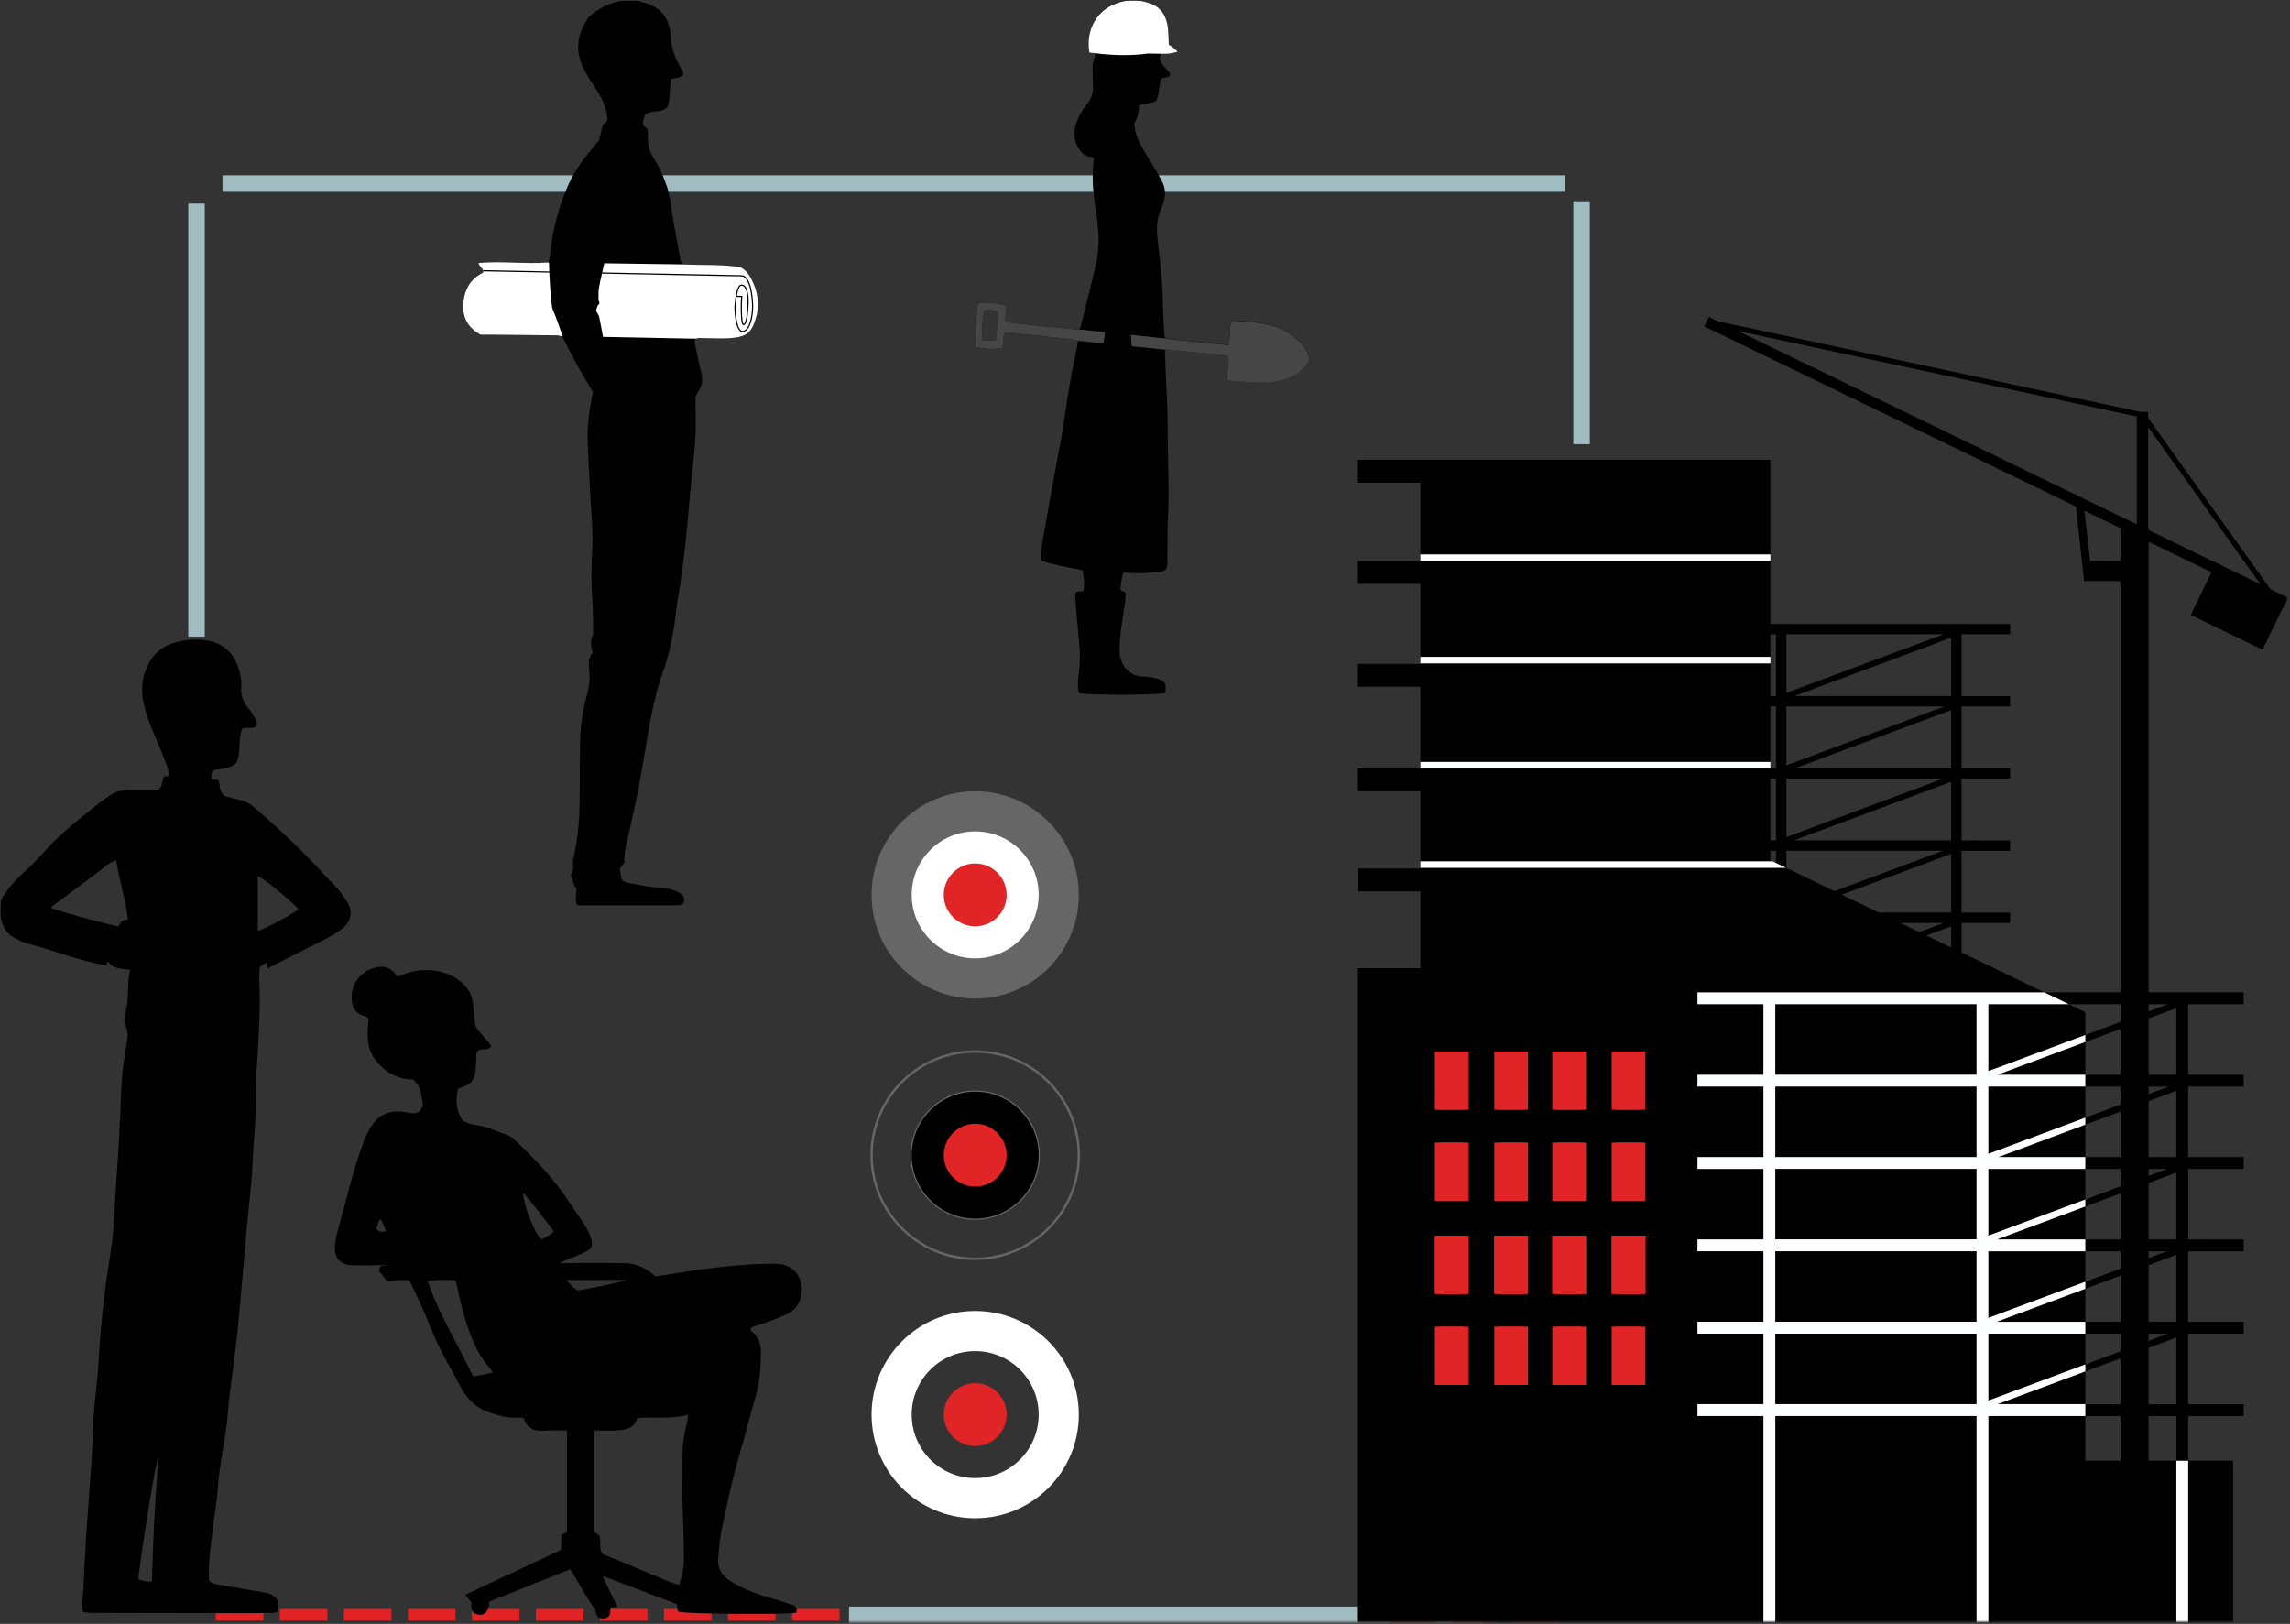 <svg viewBox="0 0 973 690" xmlns="http://www.w3.org/2000/svg" xmlns:xlink="http://www.w3.org/1999/xlink"><rect x="0" y="0" width="973" height="690" fill="#333333" stroke="none"/><defs><use id="0" xlink:href="#4c"/><use id="1" xlink:href="#4c"/><use id="2" xlink:href="#4c"/><use id="3" xlink:href="#4c"/><use id="4" xlink:href="#4c"/><use id="5" xlink:href="#4c"/><use id="6" xlink:href="#4c"/><use id="7" xlink:href="#4c"/><use id="8" xlink:href="#4c"/><use id="9" xlink:href="#4c"/><use id="A" xlink:href="#4c"/><use id="B" xlink:href="#4c"/><use id="C" xlink:href="#4c"/><use id="D" xlink:href="#4c"/><use id="E" xlink:href="#4c"/><use id="F" xlink:href="#4c"/><use id="G" xlink:href="#4c"/><use id="H" xlink:href="#4c"/><use id="I" xlink:href="#4c"/><use id="J" xlink:href="#4c"/><use id="K" xlink:href="#4c"/><use id="L" xlink:href="#4c"/><use id="M" xlink:href="#4c"/><use id="N" xlink:href="#4c"/><use id="O" xlink:href="#4c"/><use id="P" xlink:href="#4c"/><use id="Q" xlink:href="#4c"/><use id="R" xlink:href="#4c"/><use id="S" xlink:href="#4c"/><use id="T" xlink:href="#4c"/><use id="U" xlink:href="#4c"/><use id="V" xlink:href="#4c"/><use id="W" xlink:href="#4c"/><use id="X" xlink:href="#4c"/><use id="Y" xlink:href="#4c"/><use id="Z" xlink:href="#4c"/><use id="a" xlink:href="#4c"/><use id="b" xlink:href="#4c"/><use id="c" xlink:href="#4c"/><use id="d" xlink:href="#4c"/><use id="e" xlink:href="#4c"/><use id="f" xlink:href="#4c"/><use id="g" xlink:href="#4c"/><use id="h" xlink:href="#4c"/><use id="i" xlink:href="#4c"/><use id="j" xlink:href="#4c"/><use id="k" xlink:href="#4c"/><use id="l" xlink:href="#4c"/><use id="m" xlink:href="#4c"/><use id="n" xlink:href="#4c"/><use id="o" xlink:href="#4c"/><use id="p" xlink:href="#4c"/><use id="q" xlink:href="#4c"/><use id="r" xlink:href="#4c"/><use id="s" xlink:href="#4c"/><use id="t" xlink:href="#4c"/><use id="u" xlink:href="#4c"/><use id="v" xlink:href="#4c"/><use id="w" xlink:href="#4c"/><use id="x" xlink:href="#4c"/><use id="y" xlink:href="#4c"/><use id="z" xlink:href="#4c"/><use id="10" xlink:href="#4c"/><use id="11" xlink:href="#4c"/><use id="12" xlink:href="#4c"/><use id="13" xlink:href="#4c"/><use id="14" xlink:href="#4c"/><use id="15" xlink:href="#4c"/><use id="16" xlink:href="#4c"/><use id="17" xlink:href="#4c"/><use id="18" xlink:href="#4c"/><use id="19" xlink:href="#4c"/><use id="1A" xlink:href="#4c"/><use id="1B" xlink:href="#4c"/><use id="1C" xlink:href="#4c"/><use id="1D" xlink:href="#4c"/><use id="1E" xlink:href="#4c"/><use id="1F" xlink:href="#4c"/><use id="1G" xlink:href="#4c"/><use id="1H" xlink:href="#4c"/><use id="1I" xlink:href="#4c"/><use id="1J" xlink:href="#4c"/><use id="1K" xlink:href="#4c"/><use id="1L" xlink:href="#4c"/><use id="1M" xlink:href="#4c"/><use id="1N" xlink:href="#4c"/><use id="1O" xlink:href="#4c"/><use id="1P" xlink:href="#4c"/><use id="1Q" xlink:href="#4c"/><use id="1R" xlink:href="#4c"/><use id="1S" xlink:href="#4c"/><use id="1T" xlink:href="#4c"/><use id="1U" xlink:href="#4c"/><use id="1V" xlink:href="#4c"/><use id="1W" xlink:href="#4c"/><use id="1X" xlink:href="#4c"/><use id="1Y" xlink:href="#4c"/><use id="1Z" xlink:href="#4c"/><use id="1a" xlink:href="#4c"/><use id="1b" xlink:href="#4c"/><use id="1c" xlink:href="#4c"/><use id="1d" xlink:href="#4c"/><use id="1e" xlink:href="#4c"/><use id="1f" xlink:href="#4c"/><use id="1g" xlink:href="#4c"/><use id="1h" xlink:href="#4c"/><use id="1i" xlink:href="#4c"/><use id="1j" xlink:href="#4c"/><use id="1k" xlink:href="#4c"/><use id="1l" xlink:href="#4c"/><use id="1m" xlink:href="#4c"/><use id="1n" xlink:href="#4c"/><use id="1o" xlink:href="#4c"/><use id="1p" xlink:href="#4c"/><use id="1q" xlink:href="#4c"/><use id="1r" xlink:href="#4c"/><use id="1s" xlink:href="#4c"/><use id="1t" xlink:href="#4c"/><use id="1u" xlink:href="#4c"/><use id="1v" xlink:href="#4c"/><use id="1w" xlink:href="#4c"/><use id="1x" xlink:href="#4c"/><use id="1y" xlink:href="#4c"/><use id="1z" xlink:href="#4c"/><use id="20" xlink:href="#4c"/><use id="21" xlink:href="#4c"/><use id="22" xlink:href="#4c"/><use id="23" xlink:href="#4c"/><use id="24" xlink:href="#4c"/><use id="25" xlink:href="#4c"/><use id="26" xlink:href="#4c"/><use id="27" xlink:href="#4c"/><use id="28" xlink:href="#4c"/><use id="29" xlink:href="#4c"/><use id="2A" xlink:href="#4c"/><use id="2B" xlink:href="#4c"/><use id="2C" xlink:href="#4c"/><use id="2D" xlink:href="#4c"/><use id="2E" xlink:href="#4c"/><use id="2F" xlink:href="#4c"/><use id="2G" xlink:href="#4c"/><use id="2H" xlink:href="#4c"/><use id="2I" xlink:href="#4c"/><path id="4c" d="m0 0h972.2v689.65h-972.2z"/><path id="4d" d="m609.67 525.03h12.333v24.748h-12.333z"/><path id="4e" d="m659.56 525.03h12.332v24.748h-12.332z"/><path id="4f" d="m634.9 525.03h12.333v24.748h-12.333z"/><mask id="3r" fill="#fff"><use xlink:href="#2C"/></mask><mask id="3q" fill="#fff"><use xlink:href="#2B"/></mask><mask id="4b" fill="#fff"><use xlink:href="#25"/></mask><mask id="3p" fill="#fff"><use xlink:href="#2A"/></mask><mask id="3o" fill="#fff"><use xlink:href="#29"/></mask><mask id="3l" fill="#fff"><use xlink:href="#26"/></mask><mask id="3n" fill="#fff"><use xlink:href="#28"/></mask><mask id="3m" fill="#fff"><use xlink:href="#27"/></mask><mask id="3s" fill="#fff"><use xlink:href="#2D"/></mask><mask id="40" fill="#fff"><use xlink:href="#1U"/></mask><mask id="3z" fill="#fff"><use xlink:href="#1T"/></mask><mask id="3t" fill="#fff"><use xlink:href="#2E"/></mask><mask id="3y" fill="#fff"><use xlink:href="#1S"/></mask><mask id="3x" fill="#fff"><use xlink:href="#2I"/></mask><mask id="3u" fill="#fff"><use xlink:href="#2F"/></mask><mask id="3w" fill="#fff"><use xlink:href="#2H"/></mask><mask id="3v" fill="#fff"><use xlink:href="#2G"/></mask><mask id="3k" fill="#fff"><use xlink:href="#1R"/></mask><mask id="3Z" fill="#fff"><use xlink:href="#1G"/></mask><mask id="3Y" fill="#fff"><use xlink:href="#1F"/></mask><mask id="3j" fill="#fff"><use xlink:href="#1Q"/></mask><mask id="3X" fill="#fff"><use xlink:href="#1E"/></mask><mask id="3W" fill="#fff"><use xlink:href="#1D"/></mask><mask id="3T" fill="#fff"><use xlink:href="#1A"/></mask><mask id="3V" fill="#fff"><use xlink:href="#1C"/></mask><mask id="3U" fill="#fff"><use xlink:href="#1B"/></mask><mask id="3a" fill="#fff"><use xlink:href="#1H"/></mask><mask id="3i" fill="#fff"><use xlink:href="#1P"/></mask><mask id="3h" fill="#fff"><use xlink:href="#1O"/></mask><mask id="3b" fill="#fff"><use xlink:href="#1I"/></mask><mask id="3g" fill="#fff"><use xlink:href="#1N"/></mask><mask id="3f" fill="#fff"><use xlink:href="#1M"/></mask><mask id="3c" fill="#fff"><use xlink:href="#1J"/></mask><mask id="3e" fill="#fff"><use xlink:href="#1L"/></mask><mask id="3d" fill="#fff"><use xlink:href="#1K"/></mask><mask id="41" fill="#fff"><use xlink:href="#1V"/></mask><mask id="4R" fill="#fff"><use xlink:href="#1v"/></mask><mask id="4Q" fill="#fff"><use xlink:href="#1u"/></mask><mask id="42" fill="#fff"><use xlink:href="#1W"/></mask><mask id="4P" fill="#fff"><use xlink:href="#1t"/></mask><mask id="4O" fill="#fff"><use xlink:href="#1s"/></mask><mask id="4L" fill="#fff"><use xlink:href="#1p"/></mask><mask id="4N" fill="#fff"><use xlink:href="#1r"/></mask><mask id="4M" fill="#fff"><use xlink:href="#1q"/></mask><mask id="4S" fill="#fff"><use xlink:href="#1w"/></mask><mask id="4a" fill="#fff"><use xlink:href="#24"/></mask><mask id="4Z" fill="#fff"><use xlink:href="#23"/></mask><mask id="4T" fill="#fff"><use xlink:href="#1x"/></mask><mask id="4Y" fill="#fff"><use xlink:href="#22"/></mask><mask id="4X" fill="#fff"><use xlink:href="#21"/></mask><mask id="4U" fill="#fff"><use xlink:href="#1y"/></mask><mask id="4W" fill="#fff"><use xlink:href="#20"/></mask><mask id="4V" fill="#fff"><use xlink:href="#1z"/></mask><mask id="4K" fill="#fff"><use xlink:href="#1o"/></mask><mask id="49" fill="#fff"><use xlink:href="#1d"/></mask><mask id="48" fill="#fff"><use xlink:href="#1c"/></mask><mask id="4J" fill="#fff"><use xlink:href="#1n"/></mask><mask id="47" fill="#fff"><use xlink:href="#1b"/></mask><mask id="46" fill="#fff"><use xlink:href="#1a"/></mask><mask id="43" fill="#fff"><use xlink:href="#1X"/></mask><mask id="45" fill="#fff"><use xlink:href="#1Z"/></mask><mask id="44" fill="#fff"><use xlink:href="#1Y"/></mask><mask id="4A" fill="#fff"><use xlink:href="#1e"/></mask><mask id="4I" fill="#fff"><use xlink:href="#1m"/></mask><mask id="4H" fill="#fff"><use xlink:href="#1l"/></mask><mask id="4B" fill="#fff"><use xlink:href="#1f"/></mask><mask id="4G" fill="#fff"><use xlink:href="#1k"/></mask><mask id="4F" fill="#fff"><use xlink:href="#1j"/></mask><mask id="4C" fill="#fff"><use xlink:href="#1g"/></mask><mask id="4E" fill="#fff"><use xlink:href="#1i"/></mask><mask id="4D" fill="#fff"><use xlink:href="#1h"/></mask><mask id="3S" fill="#fff"><use xlink:href="#19"/></mask><mask id="2h" fill="#fff"><use xlink:href="#O"/></mask><mask id="2g" fill="#fff"><use xlink:href="#N"/></mask><mask id="3R" fill="#fff"><use xlink:href="#18"/></mask><mask id="2f" fill="#fff"><use xlink:href="#M"/></mask><mask id="2e" fill="#fff"><use xlink:href="#L"/></mask><mask id="2b" fill="#fff"><use xlink:href="#I"/></mask><mask id="2d" fill="#fff"><use xlink:href="#K"/></mask><mask id="2c" fill="#fff"><use xlink:href="#J"/></mask><mask id="2i" fill="#fff"><use xlink:href="#P"/></mask><mask id="2q" fill="#fff"><use xlink:href="#X"/></mask><mask id="2p" fill="#fff"><use xlink:href="#W"/></mask><mask id="2j" fill="#fff"><use xlink:href="#Q"/></mask><mask id="2o" fill="#fff"><use xlink:href="#V"/></mask><mask id="2n" fill="#fff"><use xlink:href="#U"/></mask><mask id="2k" fill="#fff"><use xlink:href="#R"/></mask><mask id="2m" fill="#fff"><use xlink:href="#T"/></mask><mask id="2l" fill="#fff"><use xlink:href="#S"/></mask><mask id="2a" fill="#fff"><use xlink:href="#H"/></mask><mask id="2P" fill="#fff"><use xlink:href="#6"/></mask><mask id="2O" fill="#fff"><use xlink:href="#5"/></mask><mask id="2Z" fill="#fff"><use xlink:href="#G"/></mask><mask id="2N" fill="#fff"><use xlink:href="#4"/></mask><mask id="2M" fill="#fff"><use xlink:href="#3"/></mask><mask id="2J" fill="#fff"><use xlink:href="#0"/></mask><mask id="2L" fill="#fff"><use xlink:href="#2"/></mask><mask id="2K" fill="#fff"><use xlink:href="#1"/></mask><mask id="2Q" fill="#fff"><use xlink:href="#7"/></mask><mask id="2Y" fill="#fff"><use xlink:href="#F"/></mask><mask id="2X" fill="#fff"><use xlink:href="#E"/></mask><mask id="2R" fill="#fff"><use xlink:href="#8"/></mask><mask id="2W" fill="#fff"><use xlink:href="#D"/></mask><mask id="2V" fill="#fff"><use xlink:href="#C"/></mask><mask id="2S" fill="#fff"><use xlink:href="#9"/></mask><mask id="2U" fill="#fff"><use xlink:href="#B"/></mask><mask id="2T" fill="#fff"><use xlink:href="#A"/></mask><mask id="2r" fill="#fff"><use xlink:href="#Y"/></mask><mask id="3H" fill="#fff"><use xlink:href="#y"/></mask><mask id="3G" fill="#fff"><use xlink:href="#x"/></mask><mask id="2s" fill="#fff"><use xlink:href="#Z"/></mask><mask id="3F" fill="#fff"><use xlink:href="#w"/></mask><mask id="3E" fill="#fff"><use xlink:href="#v"/></mask><mask id="3B" fill="#fff"><use xlink:href="#s"/></mask><mask id="3D" fill="#fff"><use xlink:href="#u"/></mask><mask id="3C" fill="#fff"><use xlink:href="#t"/></mask><mask id="3I" fill="#fff"><use xlink:href="#z"/></mask><mask id="3Q" fill="#fff"><use xlink:href="#17"/></mask><mask id="3P" fill="#fff"><use xlink:href="#16"/></mask><mask id="3J" fill="#fff"><use xlink:href="#10"/></mask><mask id="3O" fill="#fff"><use xlink:href="#15"/></mask><mask id="3N" fill="#fff"><use xlink:href="#14"/></mask><mask id="3K" fill="#fff"><use xlink:href="#11"/></mask><mask id="3M" fill="#fff"><use xlink:href="#13"/></mask><mask id="3L" fill="#fff"><use xlink:href="#12"/></mask><mask id="3A" fill="#fff"><use xlink:href="#r"/></mask><mask id="2z" fill="#fff"><use xlink:href="#g"/></mask><mask id="2y" fill="#fff"><use xlink:href="#f"/></mask><mask id="39" fill="#fff"><use xlink:href="#q"/></mask><mask id="2x" fill="#fff"><use xlink:href="#e"/></mask><mask id="2w" fill="#fff"><use xlink:href="#d"/></mask><mask id="2t" fill="#fff"><use xlink:href="#a"/></mask><mask id="2v" fill="#fff"><use xlink:href="#c"/></mask><mask id="2u" fill="#fff"><use xlink:href="#b"/></mask><mask id="30" fill="#fff"><use xlink:href="#h"/></mask><mask id="38" fill="#fff"><use xlink:href="#p"/></mask><mask id="37" fill="#fff"><use xlink:href="#o"/></mask><mask id="31" fill="#fff"><use xlink:href="#i"/></mask><mask id="36" fill="#fff"><use xlink:href="#n"/></mask><mask id="35" fill="#fff"><use xlink:href="#m"/></mask><mask id="32" fill="#fff"><use xlink:href="#j"/></mask><mask id="34" fill="#fff"><use xlink:href="#l"/></mask><mask id="33" fill="#fff"><use xlink:href="#k"/></mask></defs><g fill="none" fill-rule="evenodd"><g mask="url(#2J)"><g mask="url(#2K)"><path fill="#e12426" mask="url(#2L)" d="m81.61 658.16h3.363v18.08h-3.363z"/><path stroke="#e12426" stroke-width="2" mask="url(#2M)" d="m81.61 658.16h3.363v18.08h-3.363z"/><path fill="#e12426" mask="url(#2N)" d="m81.61 631.04h3.363v18.08h-3.363z"/><path stroke="#e12426" stroke-width="2" mask="url(#2O)" d="m81.61 631.04h3.363v18.08h-3.363z"/><path fill="#e12426" mask="url(#2P)" d="m81.61 603.91h3.363v18.08h-3.363z"/><path stroke="#e12426" stroke-width="2" mask="url(#2Q)" d="m81.61 603.91h3.363v18.08h-3.363z"/><path fill="#e12426" mask="url(#2R)" d="m81.61 576.79h3.363v18.08h-3.363z"/><path stroke="#e12426" stroke-width="2" mask="url(#2S)" d="m81.61 576.79h3.363v18.08h-3.363z"/><path fill="#e12426" mask="url(#2T)" d="m81.61 549.66h3.363v18.08h-3.363z"/><path stroke="#e12426" stroke-width="2" mask="url(#2U)" d="m81.61 549.66h3.363v18.08h-3.363z"/><path fill="#e12426" mask="url(#2V)" d="m81.61 522.54h3.363v18.08h-3.363z"/><path stroke="#e12426" stroke-width="2" mask="url(#2W)" d="m81.61 522.54h3.363v18.08h-3.363z"/><path fill="#e12426" mask="url(#2X)" d="m81.61 495.42h3.363v18.08h-3.363z"/><path stroke="#e12426" stroke-width="2" mask="url(#2Y)" d="m81.61 495.42h3.363v18.08h-3.363z"/><path fill="#e12426" mask="url(#2Z)" d="m81.61 468.29h3.363v18.08h-3.363z"/><path stroke="#e12426" stroke-width="2" mask="url(#2a)" d="m81.61 468.29h3.363v18.08h-3.363z"/><path fill="#e12426" mask="url(#2b)" d="m81.61 441.17h3.363v18.08h-3.363z"/><path stroke="#e12426" stroke-width="2" mask="url(#2c)" d="m81.61 441.17h3.363v18.08h-3.363z"/><path fill="#e12426" mask="url(#2d)" d="m81.61 414.04h3.363v18.08h-3.363z"/><path stroke="#e12426" stroke-width="2" mask="url(#2e)" d="m81.61 414.04h3.363v18.08h-3.363z"/><path fill="#e12426" mask="url(#2f)" d="m81.61 386.92h3.363v18.08h-3.363z"/><path stroke="#e12426" stroke-width="2" mask="url(#2g)" d="m81.61 386.92h3.363v18.08h-3.363z"/><path fill="#e12426" mask="url(#2h)" d="m81.61 359.79h3.363v18.08h-3.363z"/><path stroke="#e12426" stroke-width="2" mask="url(#2i)" d="m81.61 359.79h3.363v18.08h-3.363z"/><path fill="#e12426" mask="url(#2j)" d="m81.61 332.67h3.363v18.08h-3.363z"/><path stroke="#e12426" stroke-width="2" mask="url(#2k)" d="m81.61 332.67h3.363v18.08h-3.363z"/><path fill="#e12426" mask="url(#2l)" d="m81.61 305.54h3.363v18.08h-3.363z"/><path stroke="#e12426" stroke-width="2" mask="url(#2m)" d="m81.61 305.54h3.363v18.08h-3.363z"/><path fill="#e12426" mask="url(#2n)" d="m81.61 278.42h3.363v18.08h-3.363z"/><path stroke="#e12426" stroke-width="2" mask="url(#2o)" d="m81.61 278.42h3.363v18.08h-3.363z"/><g transform="translate(82 86)"><path d="m1.5 1.497v183.01" stroke="#e12325" stroke-width="5" stroke-dasharray="20.2 7"/><path d="m1.5.5v184.01" stroke="#a0bcc0" stroke-width="7"/></g><g transform="translate(671 85)"><path d="m1 2.276v101.45" stroke="#e12325" stroke-width="5" stroke-dasharray="20.2 7"/><path d="m1 .499v103.23" stroke="#a0bcc0" stroke-width="7"/></g><g transform="matrix(0-1 1 0 93 81.48)"><path d="m3.482 2.55v570.43" stroke="#e12325" stroke-width="5" stroke-dasharray="20.2 7"/><path d="m3.482 1.55v570.43" stroke="#a0bcc0" stroke-width="7"/></g><path d="m1.632 1.726v267.33" transform="matrix(0-1 1 0 90 687.76)" stroke-width="5" stroke="#e12325" stroke-dasharray="20.2 7"/><g transform="matrix(0-1 1 0 360 687.76)"><path d="m1.632 2.726v267.33" stroke="#e12325" stroke-width="5" stroke-dasharray="20.2 7"/><path d="m1.632.73v269.32" stroke="#a0bcc0" stroke-width="7"/></g><path fill="#e12426" mask="url(#2p)" d="m250.94 76.13h17.47v3.364h-17.47z"/><path stroke="#e12426" stroke-width="2" mask="url(#2q)" d="m250.94 76.13h17.47v3.364h-17.47z"/><path fill="#e12426" mask="url(#2r)" d="m670.22 197.04h3.363v18.08h-3.363z"/><path stroke="#e12426" stroke-width="2" mask="url(#2s)" d="m670.22 197.04h3.363v18.08h-3.363z"/><path fill="#e12426" mask="url(#2t)" d="m670.22 224.16h3.363v18.08h-3.363z"/><path stroke="#e12426" stroke-width="2" mask="url(#2u)" d="m670.22 224.16h3.363v18.08h-3.363z"/><path fill="#e12426" mask="url(#2v)" d="m670.22 251.29h3.363v18.08h-3.363z"/><path stroke="#e12426" stroke-width="2" mask="url(#2w)" d="m670.22 251.29h3.363v18.08h-3.363z"/><path fill="#e12426" mask="url(#2x)" d="m670.22 278.42h3.363v18.08h-3.363z"/><path stroke="#e12426" stroke-width="2" mask="url(#2y)" d="m670.22 278.42h3.363v18.08h-3.363z"/><path fill="#e12426" mask="url(#2z)" d="m670.22 305.54h3.363v18.08h-3.363z"/><path stroke="#e12426" stroke-width="2" mask="url(#30)" d="m670.22 305.54h3.363v18.08h-3.363z"/><path fill="#e12426" mask="url(#31)" d="m670.22 332.67h3.363v18.08h-3.363z"/><path stroke="#e12426" stroke-width="2" mask="url(#32)" d="m670.22 332.67h3.363v18.08h-3.363z"/><path fill="#e12426" mask="url(#33)" d="m670.22 359.79h3.363v18.08h-3.363z"/><path stroke="#e12426" stroke-width="2" mask="url(#34)" d="m670.22 359.79h3.363v18.08h-3.363z"/><path fill="#e12426" mask="url(#35)" d="m670.22 386.92h3.363v18.08h-3.363z"/><path stroke="#e12426" stroke-width="2" mask="url(#36)" d="m670.22 386.92h3.363v18.08h-3.363z"/><path fill="#e12426" mask="url(#37)" d="m670.22 414.04h3.363v18.08h-3.363z"/><path stroke="#e12426" stroke-width="2" mask="url(#38)" d="m670.22 414.04h3.363v18.08h-3.363z"/><path fill="#e12426" mask="url(#39)" d="m670.22 441.17h3.363v18.08h-3.363z"/><path stroke="#e12426" stroke-width="2" mask="url(#3A)" d="m670.22 441.17h3.363v18.08h-3.363z"/><path fill="#e12426" mask="url(#3B)" d="m670.22 468.29h3.363v18.08h-3.363z"/><path stroke="#e12426" stroke-width="2" mask="url(#3C)" d="m670.22 468.29h3.363v18.08h-3.363z"/><path fill="#e12426" mask="url(#3D)" d="m670.22 495.42h3.363v18.08h-3.363z"/><path stroke="#e12426" stroke-width="2" mask="url(#3E)" d="m670.22 495.42h3.363v18.08h-3.363z"/><path fill="#e12426" mask="url(#3F)" d="m670.22 522.54h3.363v18.08h-3.363z"/><path stroke="#e12426" stroke-width="2" mask="url(#3G)" d="m670.22 522.54h3.363v18.08h-3.363z"/><path fill="#e12426" mask="url(#3H)" d="m670.22 549.66h3.363v18.08h-3.363z"/><path stroke="#e12426" stroke-width="2" mask="url(#3I)" d="m670.22 549.66h3.363v18.08h-3.363z"/><path fill="#e12426" mask="url(#3J)" d="m670.22 576.79h3.363v18.08h-3.363z"/><path stroke="#e12426" stroke-width="2" mask="url(#3K)" d="m670.22 576.79h3.363v18.08h-3.363z"/><path fill="#e12426" mask="url(#3L)" d="m670.22 603.91h3.363v18.08h-3.363z"/><path stroke="#e12426" stroke-width="2" mask="url(#3M)" d="m670.22 603.91h3.363v18.08h-3.363z"/><path fill="#e12426" mask="url(#3N)" d="m670.22 631.04h3.363v18.08h-3.363z"/><path stroke="#e12426" stroke-width="2" mask="url(#3O)" d="m670.22 631.04h3.363v18.08h-3.363z"/><path fill="#e12426" mask="url(#3P)" d="m670.22 658.16h3.363v18.08h-3.363z"/><path stroke="#e12426" stroke-width="2" mask="url(#3Q)" d="m670.22 658.16h3.363v18.08h-3.363z"/><path fill="#e12426" mask="url(#3R)" d="m644.01 685.29h17.47v3.363h-17.47z"/><path stroke="#e12426" stroke-width="2" mask="url(#3S)" d="m644.01 685.29h17.47v3.363h-17.47z"/><path fill="#e12426" mask="url(#3T)" d="m617.8 685.29h17.472v3.363h-17.472z"/><path stroke="#e12426" stroke-width="2" mask="url(#3U)" d="m617.8 685.29h17.472v3.363h-17.472z"/><path fill="#e12426" mask="url(#3V)" d="m591.6 685.29h17.471v3.363h-17.471z"/><path stroke="#e12426" stroke-width="2" mask="url(#3W)" d="m591.6 685.29h17.471v3.363h-17.471z"/><path d="m414.35 557.05c-24.315 0-44.03 19.712-44.03 44.03 0 24.316 19.713 44.03 44.03 44.03 24.315 0 44.03-19.712 44.03-44.03 0-24.316-19.713-44.03-44.03-44.03m0 71c-14.9 0-26.975-12.08-26.975-26.977 0-14.899 12.07-26.977 26.975-26.977 14.899 0 26.975 12.08 26.975 26.977 0 14.899-12.08 26.977-26.975 26.977" fill="#fff" mask="url(#3X)"/><path d="m401 601.08c0-7.373 5.978-13.352 13.351-13.352 7.373 0 13.351 5.979 13.351 13.352 0 7.373-5.978 13.351-13.351 13.351-7.373 0-13.351-5.978-13.351-13.351" fill="#e12426" mask="url(#3Y)"/><path d="m414.35 446.81c-24.315 0-44.03 19.711-44.03 44.03 0 24.316 19.713 44.03 44.03 44.03 24.315 0 44.03-19.711 44.03-44.03 0-24.316-19.713-44.03-44.03-44.03m0 71c-14.9 0-26.975-12.08-26.975-26.977 0-14.899 12.07-26.977 26.975-26.977 14.899 0 26.975 12.08 26.975 26.977 0 14.899-12.08 26.977-26.975 26.977" stroke="#666" mask="url(#3Z)"/><path d="m254.55 59.64c.548-2.288 1.071-4.463 1.579-6.588.654-.543 1.248-1.036 1.796-1.492.053-.501.156-.897.125-1.282-.359-4.463-2.142-8.369-4.593-12.06-1.894-2.85-3.758-5.745-5.338-8.774-3.754-7.198-3.065-14.235 1.221-21.01.28-.444.58-.903.964-1.25 5.888-5.293 12.669-7.914 20.661-6.782.908.128 1.781.478 2.674.71 7.208 1.878 10.827 6.775 11.287 13.975.315 4.964 1.674 9.486 4.273 13.682.55.889 1.198 1.748 1.14 2.864-1.502 1.325-1.502 1.325-5.137 1.878-.926 3.967-.185 8.326-1.638 11.998-2.658 2.9-6.483.951-9.363 3.193-.185.424-.575 1.117-.783 1.862-.208.749-.236 1.549-.291 1.963.185 1.445 1.611 1.379 1.932 2.377.094 1.044.346 2.102.258 3.132-.304 3.598.846 6.742 2.749 9.698 2.301 3.576 3.87 7.5 5.277 11.482 1.46 4.131 1.681 8.521 2.458 12.795 1.083 5.963 2.127 11.933 3.193 17.9.139.775.226 1.578 1.174 2.433 7.819.416 16.01-.114 24.325 1.149 2.044.97 3.575 2.826 4.689 4.922 2.829 5.328 3.706 11.04 1.96 16.843-1.732 5.743-3.488 7.959-11.235 8.469-3.548.233-7.126-.038-10.689-.038-1.169-0-2.371-.246-3.462.232-.851.829-.534 1.78-.36 2.642.765 3.745 1.438 7.518 2.444 11.199.816 2.99.754 5.696-1.019 8.306-.589.867-1.014 1.846-1.271 2.325 0 3.23-.087 5.996.016 8.755.369 9.933-1.14 19.73-2.075 29.569-.474 4.985-.918 9.973-1.343 14.962-.989 11.565-2.428 23.07-4.414 34.505-.608 3.506-.799 7.084-1.402 10.59-1.073 6.231-2.384 12.399-4.538 18.389-3.494 9.708-5.347 19.837-7.03 29.977-1.472 8.844-2.968 17.68-4.803 26.455-1.076 5.156-2.321 10.279-3.45 15.426-.675 3.077-1.539 6.138-1.129 9.36-.657.891-1.275 1.729-2.01 2.724.217 1.434.449 2.981.643 4.255.874 1.373 2.099 1.688 3.223 1.88 4.02.687 8 1.645 12.11 1.851 3.035.152 6.05.582 8.816 1.972 1.826.913 2.909 2.256 2.393 4.494-.891 1.196-2.275 1.163-3.561 1.165-13.464.021-26.928.006-40.39-.019-.5 0-1-.183-1.536-.289-.896-2.308-.092-4.54-.188-6.876-1.609-1.41-.959-3.852-2.396-5.415.579-1.742 1.42-3.232.955-5.073-.236-.938.197-2.067.407-3.095 1.622-7.907 2.43-15.892 2.45-23.964.021-8.58.028-17.16.189-25.739.13-7.02 1.54-13.887 3.265-20.66.768-3.02.955-6.03.606-9.02-.321-2.734-.376-5.256 1.524-7.377-.824-2.519-1.185-4.8-.09-7.139.365-.779.246-1.819.228-2.737-.076-4.089-.035-8.19-.334-12.264-.535-7.255-.454-14.486-.047-21.747.43-7.648-.488-15.281-.808-22.921-.12-2.898-.322-5.793-.47-8.691-.235-4.609-.512-9.217-.675-13.829-.246-7.03.633-13.949 2.285-21.22-4.591-7.471-9.03-15.382-12.857-23.307-1.538-1.134-3.042-.844-4.461-.863-8.844-.114-17.687-.182-26.53-.261-1.319-.012-2.637-.002-3.97-.002-4.592-2.517-7.274-6.396-7.303-11.468-.038-6.396 2.208-11.885 8.454-14.906.353-1.771-1.677-2.285-1.929-4.088 9.805-.934 19.622.53 29.26-.213 1.107-1.228.959-2.611 1.104-3.897 1.173-10.289 3.684-20.243 7.985-29.663 2.81-6.156 7.04-11.44 11.349-16.619.504-.605 1.031-1.19 1.489-1.716" fill="#000" mask="url(#3a)"/><g fill="#fff"><path d="m234.93 131.73c-.874-1.749-1.563-14.637-1.669-20.19l-.633-.009c-9.634.743-19.452-.72-29.26.213.251 1.803 2.281 2.317 1.929 4.088-6.246 3.02-8.493 8.511-8.455 14.906.03 5.072 2.711 8.951 7.303 11.468 1.334 0 2.652-.001 3.97.002 8.843.079 17.686.147 26.531.261 1.194.016 2.45-.178 3.735.437.123-.069.191-.108.191-.108l.467.009c-.944-2.876-3.315-9.49-4.113-11.08" mask="url(#3b)"/><path d="m319.18 118.41c-1.115-2.096-2.645-3.951-4.689-4.921-8.315-1.264-16.507-.733-24.325-1.149l-33.433-.467c-1.244 5.259-2.417 10.822-2.417 11.811v3.986c0 0 .825 1.172 0 1.791-.826.618-1.032 2.681-1.032 2.681 0 0 1.032 1.651 1.238 2.27.18.539 1.27 6.415 1.697 8.733l39.535.772c1.091-.478 2.293-.234 3.462-.233 3.563 0 7.141.271 10.688.038 7.748-.51 9.504-2.726 11.236-8.469 1.746-5.799.869-11.514-1.96-16.843" mask="url(#3c)"/></g><path d="m205.29 115.04l110.06 2.145c3.568.629 4.349 9.181 4.42 12.658.08 3.989-.971 10.349-3.99 10.996-3.02.647-3.667-8.839-3.451-11.212.217-2.373.863-8.193 2.501-8.448 2.825-.438 3.153 5.426 2.999 8.02-.174 2.935-.387 8.252-1.832 8.732-1.295.432-1.078-10.484-.863-11.967l-2.336-.06" stroke="#000" stroke-width=".5" mask="url(#3d)"/><g fill="#000"><path d="m326.47 678.7c-5.515-1.464-10.692-3.656-15.578-6.56-3.926-2.333-6.21-5.503-5.707-10.382.378-3.663.556-7.347 1.29-10.968 2.25-11.09 4.585-22.16 7.826-33.03 2.33-7.816 4.168-15.78 6.541-23.581 1.99-6.531 2.45-13.188 2.466-19.911.007-3.117-.985-5.958-3.429-8.128-.453-.401-1.126-.753-.907-1.637.715-1.084 2.043-1.078 3.105-1.383 3.94-1.125 7.632-2.829 11.417-4.342 5.232-2.09 7.15-6.125 7.123-11.18-.031-5.356-3.574-9.843-9.307-10.501-1.172-.135-2.37-.095-3.556-.091-14.534.061-28.868 2.12-43.17 4.427-.979.158-1.949.335-2.938.432l-3.213.487c-3.619-3.228-7.683-5.503-12.494-5.604-9.14-.189-18.284-.064-27.428-.047-.34 0-.68.018-1.017.052l2.652-1.109c-.012-.015-.024-.023-.037-.037 1.418-.648 2.851-1.187 4.253-1.729l.025-.011h.002c2.431-.942 4.763-1.904 6.73-3.486.946-2.806-.18-5.079-1.29-7.317-2-4.03-4.9-7.492-7.307-11.258-6.514-10.197-14.737-18.872-23.45-27.15-1.08-1.025-2.262-1.934-3.591-2.378-4.351-1.454-8.457-3.661-13.11-4.209-1.951-.232-3.894-.68-5.926-2.126-2.671-3.99-2.947-8.587-1.824-13.314 1-.393 1.601-.672 2.227-.867 3.124-.979 4.761-3.188 5.155-6.339.216-1.694.213-3.415.344-5.121.096-1.284-.235-2.657.605-3.686 1.66-1.512 4.411.276 5.771-2.188-2.031-2.986-4.872-5.245-6.72-8.492-.341-3.106-.708-6.376-1.054-9.648-.447-4.224-2.689-7.338-6.02-9.778-4.071-2.987-8.662-4.329-13.692-4.332-4.29-.004-8.342.977-12.11 2.812-.931-.359-1.116-1.227-1.642-1.787-1.742-1.846-3.916-2.694-6.412-2.367-7.801 1.023-12.397 7.646-11.599 14.382.38 3.201 1.778 5.458 4.945 6.408.759.229 1.544.347 2.239 1.252-.651 5.969-1.235 12.281 2.906 17.559 3.979 5.071 9.229 8.17 15.784 8.262 3.898 2.933 3.63 7.226 4.36 10.991-.613 1.625-1.416 2.771-2.958 3.284-1.711.26-3.36-.243-5.05-.494-5.874-.875-10.638.874-13.905 6.076-1.339 2.131-2.444 4.355-3.322 6.712-4.515 12.12-7.359 24.724-10.819 37.15-.737 2.646-1.407 5.357-1.363 8.162.059 3.888 2.267 6.471 6.129 6.932 1.693.2 3.42.138 5.13.152.896.008 1.799.008 2.701.008l10.494-.156c-.998.063-1.995.129-2.99.189-.654.039-1.324.001-1.939.425-.452.545-.791 1.162-.665 2.1 1.025 1.285 2.13 2.672 3.281 4.114 3.152-.329 6.286-.674 9.523-.25 1.502 3.115 3.038 6.171 4.455 9.28 2.837 6.232 5.156 12.69 8.177 18.847 2.932 5.97 6.298 11.706 9.412 17.579 2.865 5.397 7.183 9.01 13.01 10.754 3.462 1.038 6.954 2.01 10.645 1.812.902-.047 1.842-.189 2.9.296 1.427 4.617 4.955 5.603 9.437 5.203 2.926-.259 5.891-.049 8.943-.049v43.1c-.353.237-.69.465-.992.669-.38.071-.751.14-1.145.211-.658 2.141-.198 4.333-.446 6.51-.039.108-.065.22-.115.326-13.167 6.165-26.366 12.347-39.434 18.466 0 .029.009.055.009.085-.332.154-.659.308-.991.463.982 1.274 1.776 2.306 2.524 3.279-.4 3.396.5 4.861 3.081 5.143 2.652.288 4-1.229 4.496-5.087.044-.173.089-.354.132-.538 11.337-4.521 22.727-9.06 34.21-13.636 3.814 5.496 6.361 11.625 10.745 17.07.166 2.57.924 3.657 2.956 3.807.817.059 1.558-.133 2.251-.576 1.577-1.01.758-2.78 1.259-4.125.919-.067 1.758-.127 2.906-.209-.815-1.649-1.616-3.273-2.422-4.904-1.014-2.069-2.04-4.168-3.056-6.299-.082-.172-.2-.345-.313-.521-.092-.188-.184-.373-.277-.562-.07-.234-.067-.479.096-.74 10.653 4.04 20.805 7.894 31.07 11.789.444 1.053.04 2.309.776 3.291 3.452.948 45.14 1.276 49.998.394.369-.901.437-1.774-.579-2.985-3.448-1.101-7.281-2.489-11.208-3.533m-118.61-95.12c-2.158.521-4.368.818-6.858 1.27-5.863-12.556-13.13-24.15-18.18-37.39-.38-1.062-.773-2.112-1.124-3.208 2.285-.202 4.582-.396 6.86-.48 1.605.021 3.184.082 4.781.176.859 1.713.983 3.559 1.4 5.31 1.251 5.244 2.535 10.48 4.327 15.572 2.156 6.124 4.913 11.92 9.29 16.822.336.377.572.847 1.083 1.619-.45-.218-.979.17-1.577.313m32.808-39.699c4.969 0 9.834-.011 14.697.005 3.55.011 7.166-.357 10.634.193.227.036.446.038.672.062l-3.034.461-.031.003c-6.06 1.456-12.14 2.749-18.11 3.727-1.407-.961-2.106-1.438-2.627-1.97l-7.85-8.565c1.903 2.048 3.725 4.01 5.653 6.084m-5.41-20.59c-.241.271-.445.643-.758.833-1.45.887-2.931 1.723-4.367 2.557-3.066-2.715-7.515-13.967-7.937-19.924 1.5 1.328 12.01 14.622 13.06 16.534m-75.29-.913c.308-1.422.526-2.899 1.625-4.393.203.236.353.479.52.719.792 1.435 1.21 2.991 1.95 4.487-1.723.363-2.911.255-4.095-.813m129.86 110.41c.337 9.728.683 19.457.752 29.19.025 3.778-.759 7.551-1.986 11.426-3.961-.912-7.419-2.765-11.02-4.205-3.658-1.464-7.265-3.055-10.908-4.559-3.634-1.501-7.286-2.965-10.751-4.372-.345-.654-.575-1.31-.735-1.951-.329-1.956-.007-3.849-.313-5.546-.316-.431-.695-.648-1.08-.823-.421-.379-.893-.688-1.314-1.222v-42.934c3.354 0 6.583.171 9.783-.046 3.659-.249 7.342-.763 8.48-5.265 7.246-.535 14.533.669 21.671-1.406-.203 1.442-.289 2.501-.55 3.489-2.46 9.285-2.356 18.74-2.029 28.23" mask="url(#3e)"/><path d="m465.43 22.734c-1.048-.325-1.819-.564-2.552-.793-1.497-8.401 2.212-16.375 9.405-19.839 5.304-2.554 10.94-2.769 16.377-.706 4.75 1.804 6.806 5.918 7.24 10.833.197 2.227.226 4.468.32 6.443 1.021 1.478 2.844 1.354 3.669 2.931-2.098.85-4.316.884-6.587 1.257-.744 1.472-.527 2.915.409 4.233.706.992 1.562 1.878 2.363 2.8.525.602 1.269 1.079 1.083 2.083-.854 1.274-2.432.751-3.792 1.493-1.098 2.963-.607 6.512-2.086 9.416-2.297 1.411-4.95.82-7.393 1.993.115 2.761-.554 5.397-1.958 7.516.215 4.424 2.01 7.967 4.02 11.418 2.516 4.319 5.275 8.489 7.624 12.912 1.531 2.882 1.877 5.77.904 8.847-.309.972-.541 1.986-.991 2.891-2.09 4.206-2.092 8.659-1.64 13.166.335 3.351.743 6.695 1.092 10.05.583 5.581 1.133 11.157 1.176 16.786.035 4.689.413 9.376.653 14.06.014.295.149.584.311 1.177 8.864 1.177 17.868 1.813 26.873 2.855 1.062-3.475.089-6.961 1.274-10.149.395-.087.688-.216.978-.204 6.127.233 12.217.736 18.1 2.642 3.978 1.289 7.261 3.718 10.226 6.547 2.02 1.926 3.314 4.364 3.782 7.213-1.132 2.779-3.134 4.773-5.627 6.265-3.464 2.075-7.21 3.252-11.291 3.429-5.422.236-10.812-.109-16.201-.597-.493-.044-.974-.209-1.66-.363-.507-3.286.744-6.505.21-9.619-.519-.752-1.221-.862-1.936-.935-7.913-.803-15.826-1.606-23.74-2.398-.189-.021-.392.088-.596.138-.692.661-.448 1.511-.429 2.299.281 10.509 1.123 20.998 1.111 31.519-.014 12.346.724 24.685.127 37.04-.296 6.109-.186 12.237-.273 18.357-.02 1.321.077 2.657-.398 4.04-1.351 1.126-3.03 1.343-4.782 1.444-4.466.255-8.926.639-13.396-.014-1.04 2.498-1.091 4.946-1.401 7.173.381 1.166 1.578.597 2.181 1.464.237 2.821-.512 5.702-.906 8.614-.738 5.456-1.683 10.888-1.608 16.43.068 5.05 3.772 10.516 10.07 10.613 1.954.03 3.863.281 5.738.817 3.489.994 4.258 2.325 3.539 6.12-2.885.917-30.08 1.046-36.33.153-.747-.984-.734-2.227-.694-3.423.066-1.937.133-3.887.416-5.798.529-3.564.521-7.12.212-10.688-.518-5.995-1.066-11.989-1.584-17.985-.141-1.62-.254-3.244-.002-4.821.976-1 2.265-.263 3.275-.874.485-1.927.351-5.302-.402-8.756-5.818-1.05-11.706-2.147-17.437-3.977-.571-2.94.047-5.66.508-8.338 1.936-11.258 3.909-22.51 6.04-33.732 1.178-6.212 2.413-12.412 3.268-18.676 1.339-9.808 3.03-19.549 5.148-29.22.236-1.081.333-2.194.534-3.56-3.419-1.031-6.906-.896-10.292-1.36-3.434-.472-6.886-.882-10.343-1.101-3.44-.219-6.844-1.066-10.386-.768-1.142 2.02-.52 4.275-1.084 6.279-2.538.761-7.941.58-11.416-.367-.365-2.045.202-12.743.981-18.334 1.874-1.189 3.922-.154 5.89-.238 1.938-.085 3.838.332 5.844.845.615 2.195-.179 4.421.064 6.837 3.332 1.192 6.942.908 10.42 1.429 3.426.512 6.888.841 10.346 1.064 3.542.23 7.05 1.056 10.646.85.221-.507.44-.857.534-1.239 1.943-7.811 3.887-15.624 5.802-23.443 1.268-5.173 2.104-10.398 1.701-15.756-.261-3.456-.494-6.902-1.083-10.339-1.139-6.649-1.778-13.355-.982-20.12.069-.599.009-1.212.009-1.777-.401-.758-1.098-.447-1.662-.565-3.201-.662-4.671-3.108-5.758-5.81-1.11-2.763-.894-5.592.046-8.39.954-2.839 2.363-5.452 4.257-7.736 2.144-2.583 3.145-5.433 2.866-8.76-.044-.508-.028-1.021-.038-1.531-.038-1.939-.076-3.877-.112-5.816-.037-1.958.735-3.765 1.197-5.872m-47.13 109.2c-1.098 4.128-.856 8.272-1.148 12.447 2.037.521 3.882.651 5.945.243.247-4.152 1.174-8.103.778-12.11-1.88-.917-3.658-.863-5.575-.577" mask="url(#3f)"/></g><path d="m487.99 22.752l5.702.107c2.645.044 3.755-.096 6.624-.873-1.27-1.475-2.407-2.125-3.712-2.965-.094-1.997-.123-4.265-.322-6.518-.44-4.972-2.52-9.132-7.325-10.958-5.5-2.086-11.2-1.869-16.565.715-7.275 3.503-11.03 11.569-9.513 20.07 14.1 1.996 22.04.746 25.11.424" fill="#fff" mask="url(#3g)"/><g fill="#464646"><path d="m542.3 138.95c-5.883-1.906-11.972-2.409-18.1-2.642-.289-.011-.584.118-.979.203-1.185 3.19-.212 6.675-1.272 10.15-9.01-1.042-18.01-1.679-26.874-2.855l-14.668-1.537.483 4.871 14.577 1.49c.205-.05.407-.157.598-.138 7.912.792 15.825 1.596 23.739 2.398.715.072 1.417.184 1.937.936.534 3.113-.718 6.332-.211 9.618.687.154 1.167.319 1.66.364 5.389.486 10.778.832 16.201.596 4.081-.177 7.826-1.355 11.29-3.428 2.493-1.493 4.496-3.486 5.628-6.266-.469-2.849-1.764-5.287-3.782-7.213-2.966-2.83-6.249-5.258-10.228-6.547" mask="url(#3h)"/><path d="m468.85 145.91l.699-4.777-10.894-1.142-.5-.094c-3.42.107-6.768-.643-10.145-.862-3.459-.223-6.921-.552-10.347-1.064-3.477-.521-7.088-.237-10.42-1.429-.243-2.416.551-4.642-.063-6.837-2.01-.513-3.907-.93-5.844-.845-1.969.085-4.02-.951-5.891.238-.778 5.591-1.346 16.289-.981 18.334 3.475.947 8.878 1.128 11.416.367.564-2-.058-4.257 1.084-6.279 3.542-.298 6.946.549 10.386.768 3.458.219 6.91.629 10.343 1.101 3.387.464 6.874.329 10.292 1.36-.002.017-.003.032-.005.049l10.87 1.112m-45.754-1.287c-2.063.408-3.908.278-5.945-.243.292-4.175.05-8.319 1.148-12.447 1.918-.286 3.696-.339 5.576.578.396 4.01-.532 7.96-.779 12.11" mask="url(#3i)"/></g><g fill="#000"><path d="m147.29 382.9c-1.746-2.559-3.455-5.174-5.742-7.357-2.256-2.154-4.275-4.55-6.429-6.811-8.724-9.147-17.865-17.855-27.523-26.02-1.55-1.31-3.249-2.219-5.242-2.673-2.47-.562-4.91-1.275-6.955-1.816-.746-.657-1.218-1.372-1.558-2.111-.535-1.553-.555-3.317-.923-4.606-.945-.127-1.931-.247-2.936-.36-.021-.013-.044-.017-.069-.031-.05-1.109-.371-2.82.682-3.76 3.269-.876 7.241-.47 9.937-3.354 1.961-4.733.508-9.971 2.413-14.365 2.214-.955 4.668.58 6.219-1.55.137-1.743-.878-3-1.66-4.322-.647-1.096-1.397-2.146-2.205-3.13-2.087-2.538-3.061-5.387-2.758-8.683.213-2.294-.232-4.571-.816-6.736-1.835-6.805-5.848-11.527-13.11-12.942-4.699-.917-9.299-.536-13.901.65-5.93 1.528-9.968 5.188-12.397 10.724-2.576 5.88-2.317 11.881-.632 17.901 1.262 4.516 3.073 8.832 4.954 13.12 1.48 3.372 2.753 6.836 4.121 10.257.584 1.465.978 2.96.803 4.582-.055.142-.127.265-.21.38-.559-.001-1.074-.016-1.507-.013-.357.302-.803 1.878-.898 2.442-.202 1.216-.451 2.546-2.103 3.565-2.034 0-4.176.008-6.367.001-2.164.002-4.375-.002-6.588-.023-.009 0-.016 0-.022 0-.066 0-.134 0-.201-0-2.5-.024-4.762.639-6.815 2.031-1.293.875-2.608 1.725-3.832 2.689-5.906 4.659-11.857 9.26-17.393 14.368-6.36 5.87-7.94 8.736-14.299 14.606-3.238 2.988-4.612 4.302-7.382 7.728-.483.597-1.126 1.437-1.754 2.414-.922 1.178-1.741 2.426-1.846 4.02-1.158 4.619.609 11.581 4.822 14.2 2.308 1.434 4.753 2.522 7.377 3.222 12.303 3.275 20.12 6.87 32.564 9.09l.013-.052c.071.013.139.029.212.044l.416-1.735c.418.511 1.591 1.869 2.701 2.386 0 0 2.528.72 4.391.974.653.09 1.517.166 2.378.191-.029.385-.08.767-.156 1.141-.747 3.785-.662 7.615-.785 11.443-.085 2.69-1.217 5.623-1.437 8.31-.168 2.068 1.418 4.01 1.239 6.08.074.009.148.017.22.026-.521 5.983-2.063 12.673-2.441 18.662-.578 9.205-.833 18.43-1.358 27.64-.578 10.198-1.417 20.384-1.916 30.586-.302 6.108-.911 12.162-1.901 18.19-1.929 11.762-3.274 23.595-4.242 35.471-.437 5.372-.538 10.776-1.114 16.13-.711 6.634-1.5 13.249-1.736 19.925-.204 5.815-.471 11.63-.857 17.436-.677 10.192-1.528 20.371-2.192 30.563-.481 7.363-.795 14.739-1.144 22.11-.134 2.829-.781 5.633-.38 8.927 2.376.816 4.657.619 6.889.626 20.582.062 41.16.096 61.744.121 3.693.004 7.384-.048 11.07-.112 1.111-.021 2.288.163 3.252-.621.994-3.507.264-5.61-2.547-7.102-1.133-.601-2.391-.813-3.667-1.023-6.568-1.089-13.12-2.267-19.689-3.394-1.126-.193-2.249-.346-3.157-1.54-.035-.348-.119-.897-.14-1.451-.27-6.557.789-13.01 1.518-19.492.759-6.762 2.032-13.457 2.404-20.274.17-3.105.754-6.19 1.184-9.28 1.018-7.302 2.582-14.52 3.035-21.906.226-3.677.771-7.335 1.222-10.995.887-7.178 1.94-14.34 2.678-21.533 1.057-10.289 1.887-20.604 2.825-30.906.205-2.26.562-4.509.682-6.772.605-11.477 2.5-22.835 2.954-34.33.313-7.93 1.262-15.835 1.408-23.782.106-5.678.063-11.363.404-17.03.666-11.05 1.508-22.08 1.223-33.16-.063-2.389-.409-7.611.197-9.812.948-1.017 1.986-1.454 3.048-1.925.049.883.078 1.74.08 2.528.301-.153.605-.304.904-.457 5.789-2.958 11.592-5.889 17.371-8.865.855-.363 1.708-.757 2.556-1.195 3.647-1.895 7.366-3.688 10.665-6.181 4.2-3.178 5.088-7.616 2.152-11.924m-37.75-10.696c2.744 1.246 13.776 10.247 17.33 14.14-2.115 1.81-13.16 7.783-17.33 9.264v-23.409m-64.44-4.42c-.838.535-1.573 1.025-1.977 1.3-.069.046-.12.082-.194.131-.253.173-.133.091.194-.131 1.129-.776 1.765-1.193 1.977-1.3 1.708-1.086 3.808-2.326 4.254-2.147 1.221 7.727 4.062 16.846 5.064 25.21-2.511-.276-3.407 1.318-4.045 2.851-8.989-1.943-26.27-6.807-28.824-7.992.121-.14.258-.29.399-.442 5.629-4.098 24.656-18.244 23.15-17.479m21.82 257.03c-1.213 15.623-1.93 31.27-2.356 47.1-2.264.493-3.995-.355-5.738-.917.005-3.681 6.758-46.742 8.107-50.779 0 2.181.082 3.395-.013 4.595" mask="url(#3j)"/><path d="m964.65 250.29l-51.896-72.65v-2.627h-3.248l-179.46-38.455-3.949-1.914-1.957 4.04 157.91 76.55 3.455 31.671h15.474v373.76h-14.946v-190.59l-133.79-64.52v-170.17h-13.829-134.91-26.908v9.717h26.908v33.26h-26.908v9.717h26.908v34.01h-26.908v9.717h26.908v34.702h-26.908v9.716h26.908v32.817h-26.534v9.716h26.534v32.637h-26.908v278.04h281.78 27.655 62.784v-68.763h-35.88v-390.46l26.709 12.949-8.799 18.15 30.475 14.77 8.797-18.14.12.058 1.954-4.03-7.546-3.66m-56.754-73.33v45.817l-169.37-82.11 169.37 36.29m-6.915 47.569v13.826l-12.893-.092-2.446-21.291 15.589 7.557h-.25m11.958.694v-.693h-.186v-43.03l47.681 66.753-47.5-23.03" mask="url(#3k)"/></g><g fill="#e12426"><path mask="url(#3y)" d="m634.9 446.81h12.333v24.748h-12.333z"/><path mask="url(#3z)" d="m609.67 446.81h12.333v24.748h-12.333z"/><path mask="url(#40)" d="m659.56 446.81h12.332v24.748h-12.332z"/><path mask="url(#41)" d="m684.79 446.81h12.333v24.748h-12.333z"/><path mask="url(#42)" d="m609.67 485.49h12.333v24.748h-12.333z"/><path mask="url(#43)" d="m634.9 485.49h12.333v24.748h-12.333z"/><path mask="url(#44)" d="m659.56 485.49h12.332v24.748h-12.332z"/><path mask="url(#45)" d="m684.79 485.49h12.333v24.748h-12.333z"/><use mask="url(#46)" xlink:href="#4d"/><path mask="url(#47)" d="m634.9 525.03h12.333v24.748h-12.333z"/><use mask="url(#48)" xlink:href="#4e"/><path mask="url(#49)" d="m684.79 525.03h12.333v24.748h-12.333z"/><use mask="url(#4A)" xlink:href="#4d"/><use mask="url(#4B)" xlink:href="#4f"/><use mask="url(#4C)" xlink:href="#4e"/><path mask="url(#4D)" d="m684.79 525.03h12.333v24.748h-12.333z"/><path mask="url(#4E)" d="m609.67 563.71h12.333v24.748h-12.333z"/><path mask="url(#4F)" d="m634.9 563.71h12.333v24.748h-12.333z"/><path mask="url(#4G)" d="m659.56 563.71h12.332v24.748h-12.332z"/><path mask="url(#4H)" d="m684.79 563.71h12.333v24.748h-12.333z"/></g><g transform="translate(2)" fill="#e12426"><path mask="url(#4I)" d="m634.9 446.81h12.333v24.748h-12.333z"/><path mask="url(#4J)" d="m609.67 446.81h12.333v24.748h-12.333z"/><path mask="url(#4K)" d="m659.56 446.81h12.332v24.748h-12.332z"/><path mask="url(#4L)" d="m684.79 446.81h12.333v24.748h-12.333z"/><path mask="url(#4M)" d="m609.67 485.49h12.333v24.748h-12.333z"/><path mask="url(#4N)" d="m634.9 485.49h12.333v24.748h-12.333z"/><path mask="url(#4O)" d="m659.56 485.49h12.332v24.748h-12.332z"/><path mask="url(#4P)" d="m684.79 485.49h12.333v24.748h-12.333z"/><use mask="url(#4Q)" xlink:href="#4d"/><use mask="url(#4R)" xlink:href="#4f"/><use mask="url(#4S)" xlink:href="#4e"/><path mask="url(#4T)" d="m684.79 525.03h12.333v24.748h-12.333z"/><use mask="url(#4U)" xlink:href="#4d"/><use mask="url(#4V)" xlink:href="#4f"/><use mask="url(#4W)" xlink:href="#4e"/><path mask="url(#4X)" d="m684.79 525.03h12.333v24.748h-12.333z"/><path mask="url(#4Y)" d="m609.67 563.71h12.333v24.748h-12.333z"/><path mask="url(#4Z)" d="m634.9 563.71h12.333v24.748h-12.333z"/><path mask="url(#4a)" d="m659.56 563.71h12.332v24.748h-12.332z"/><path mask="url(#4b)" d="m684.79 563.71h12.333v24.748h-12.333z"/></g><g fill="#000"><path d="m953.3 426.71v-5.04h-18.521l-.02-.054-.146.054h-213.39v5.04h28.03v29.949h-28.03v5.05h28.03v29.949h-28.03v5.04h28.03v29.948h-28.03v5.05h28.03v29.948h-28.03v5.05h28.03v29.949h-28.03v5.04h28.03v87.75h5.05v-87.75h85.49v87.75h5.04v-87.75h79.882v87.75h5.04v-87.75h23.545v-5.04h-23.545v-29.949h23.545v-5.05h-18.519l-.022-.06-.161.06h-4.843v-29.948h23.545v-5.05h-18.469l-.072-.194-.525.194h-4.479v-29.948h23.545v-5.04h-18.488l-.053-.144-.386.144h-4.618v-29.949h23.545v-5.05h-23.545v-29.949h23.545m-113.52 169.93h-85.49v-29.949h85.49v29.949m0-34.995h-85.49v-29.948h85.49v29.948m0-34.994h-85.49v-29.948h85.49v29.948m0-34.993h-85.49v-29.949h85.49v29.949m0-34.994h-85.49v-29.95h85.49v29.95m5.04-29.95h76.25l-76.25 28.417v-28.417m0 34.995h76.61l-76.61 28.552v-28.552m0 34.994h76.01l-76.01 28.328v-28.328m0 34.994h75.868l-75.868 28.27v-28.27m0 34.994h76.23l-76.23 28.41v-28.41m79.882 29.949h-75.982l75.982-28.318v28.318m0-34.995h-76.35l76.35-28.454v28.454m0-34.994h-76.21l76.21-28.401v28.401m0-34.993h-75.6l75.6-28.18v28.18m0-34.994h-75.966l75.966-28.313v28.313" mask="url(#3l)"/><path d="m854.08 269.51v-4.421h-16.23l-.019-.048-.128.048h-187v4.421h24.564v26.25h-24.564v4.421h24.564v26.25h-24.564v4.421h24.564v26.25h-24.564v4.42h24.564v26.25h-24.564v4.421h24.564v26.25h-24.564v4.421h24.564v76.901h4.421v-76.901h74.917v76.901h4.421v-76.901h70v76.901h4.421v-76.901h20.633v-4.421h-20.633v-26.25h20.633v-4.421h-16.228l-.021-.053-.141.053h-4.243v-26.25h20.633v-4.42h-16.184l-.065-.172-.46.172h-3.924v-26.25h20.633v-4.421h-16.202l-.047-.126-.336.126h-4.048v-26.25h20.633v-4.421h-20.633v-26.25h20.633m-99.48 148.91h-74.917v-26.25h74.917v26.25m0-30.667h-74.917v-26.25h74.917v26.25m0-30.667h-74.917v-26.25h74.917v26.25m0-30.667h-74.917v-26.25h74.917v26.25m0-30.667h-74.917v-26.25h74.917v26.25m4.42-26.25h66.819l-66.819 24.904v-24.904m0 30.667h67.14l-67.14 25.02v-25.02m0 30.667h66.61l-66.61 24.825v-24.825m0 30.666h66.49l-66.49 24.781v-24.781m0 30.668h66.806l-66.806 24.898v-24.898m70 26.25h-66.59l66.59-24.816v24.816m0-30.667h-66.906l66.906-24.936v24.936m0-30.667h-66.784l66.784-24.891v24.891m0-30.667h-66.26l66.26-24.693v24.693m0-30.667h-66.57l66.57-24.812v24.812" mask="url(#3m)"/></g><g fill="#fdfeff"><path mask="url(#3n)" d="m924.72 620.67h5.04v68.765h-5.04z"/><path d="m886.04 601.68v-5.05h-37.31l37.31-13.903v-2.991l-41.2 15.356v-28.411h41.2v-5.04h-37.667l37.667-14.04v-2.992l-41.2 15.357v-28.28h41.2v-5.04h-37.528l37.528-13.987v-2.991l-41.2 15.356v-28.327h41.2v-5.05h-36.926l36.926-13.762v-2.991l-41.2 15.355v-28.552h41.2v-5.05h-37.29l37.29-13.897v-2.991l-41.2 15.356v-28.417h34.23l-10.462-5.05h-147.37v5.05h28.03v29.949h-28.03v5.05h28.03v29.949h-28.03v5.04h28.03v29.949h-28.03v5.04h28.03v29.949h-28.03v5.05h28.03v29.949h-28.03v5.04h28.03v87.75h5.05v-87.75h85.49v87.75h5.04v-87.75h41.2v0m-46.25-5.05h-85.49v-29.949h85.49v29.949m0-34.994h-85.49v-29.949h85.49v29.949m0-34.994h-85.49v-29.949h85.49v29.949m0-34.994h-85.49v-29.949h85.49v29.949m0-34.994h-85.49v-29.95h85.49v29.95" mask="url(#3o)"/><path mask="url(#3p)" d="m603.51 235.56h148.74v2.803h-148.74z"/><path mask="url(#3q)" d="m603.51 279.09h148.74v2.803h-148.74z"/><path mask="url(#3r)" d="m603.51 323.75h148.74v2.803h-148.74z"/><path d="m753.13 365.98h-149.63v2.803h155.44l-5.811-2.803" mask="url(#3s)"/></g><path d="m387.37 490.84c0-14.901 12.08-26.979 26.978-26.979 14.9 0 26.979 12.08 26.979 26.979 0 14.9-12.08 26.979-26.979 26.979-14.898 0-26.978-12.08-26.978-26.979" fill="#000" mask="url(#3t)"/><path d="m382.69 380.25c0-17.482 14.172-31.654 31.654-31.654 17.481 0 31.653 14.172 31.653 31.654 0 17.482-14.172 31.654-31.653 31.654-17.481 0-31.654-14.172-31.654-31.654" fill="#fff" mask="url(#3u)"/><g fill="#e12426"><path d="m401 490.84c0-7.373 5.978-13.352 13.351-13.352 7.373 0 13.351 5.979 13.351 13.352 0 7.373-5.978 13.351-13.351 13.351-7.373 0-13.351-5.978-13.351-13.351" mask="url(#3v)"/><path d="m401 380.25c0-7.373 5.978-13.351 13.351-13.351 7.373 0 13.351 5.978 13.351 13.351 0 7.373-5.978 13.352-13.351 13.352-7.373 0-13.351-5.979-13.351-13.352" mask="url(#3w)"/></g><path d="m414.35 336.22c-24.315 0-44.03 19.711-44.03 44.03 0 24.316 19.713 44.03 44.03 44.03 24.315 0 44.03-19.711 44.03-44.03 0-24.316-19.713-44.03-44.03-44.03m0 71c-14.9 0-26.975-12.08-26.975-26.977 0-14.899 12.07-26.977 26.975-26.977 14.899 0 26.975 12.08 26.975 26.977 0 14.899-12.08 26.977-26.975 26.977" fill="#666" mask="url(#3x)"/></g></g></g></svg>